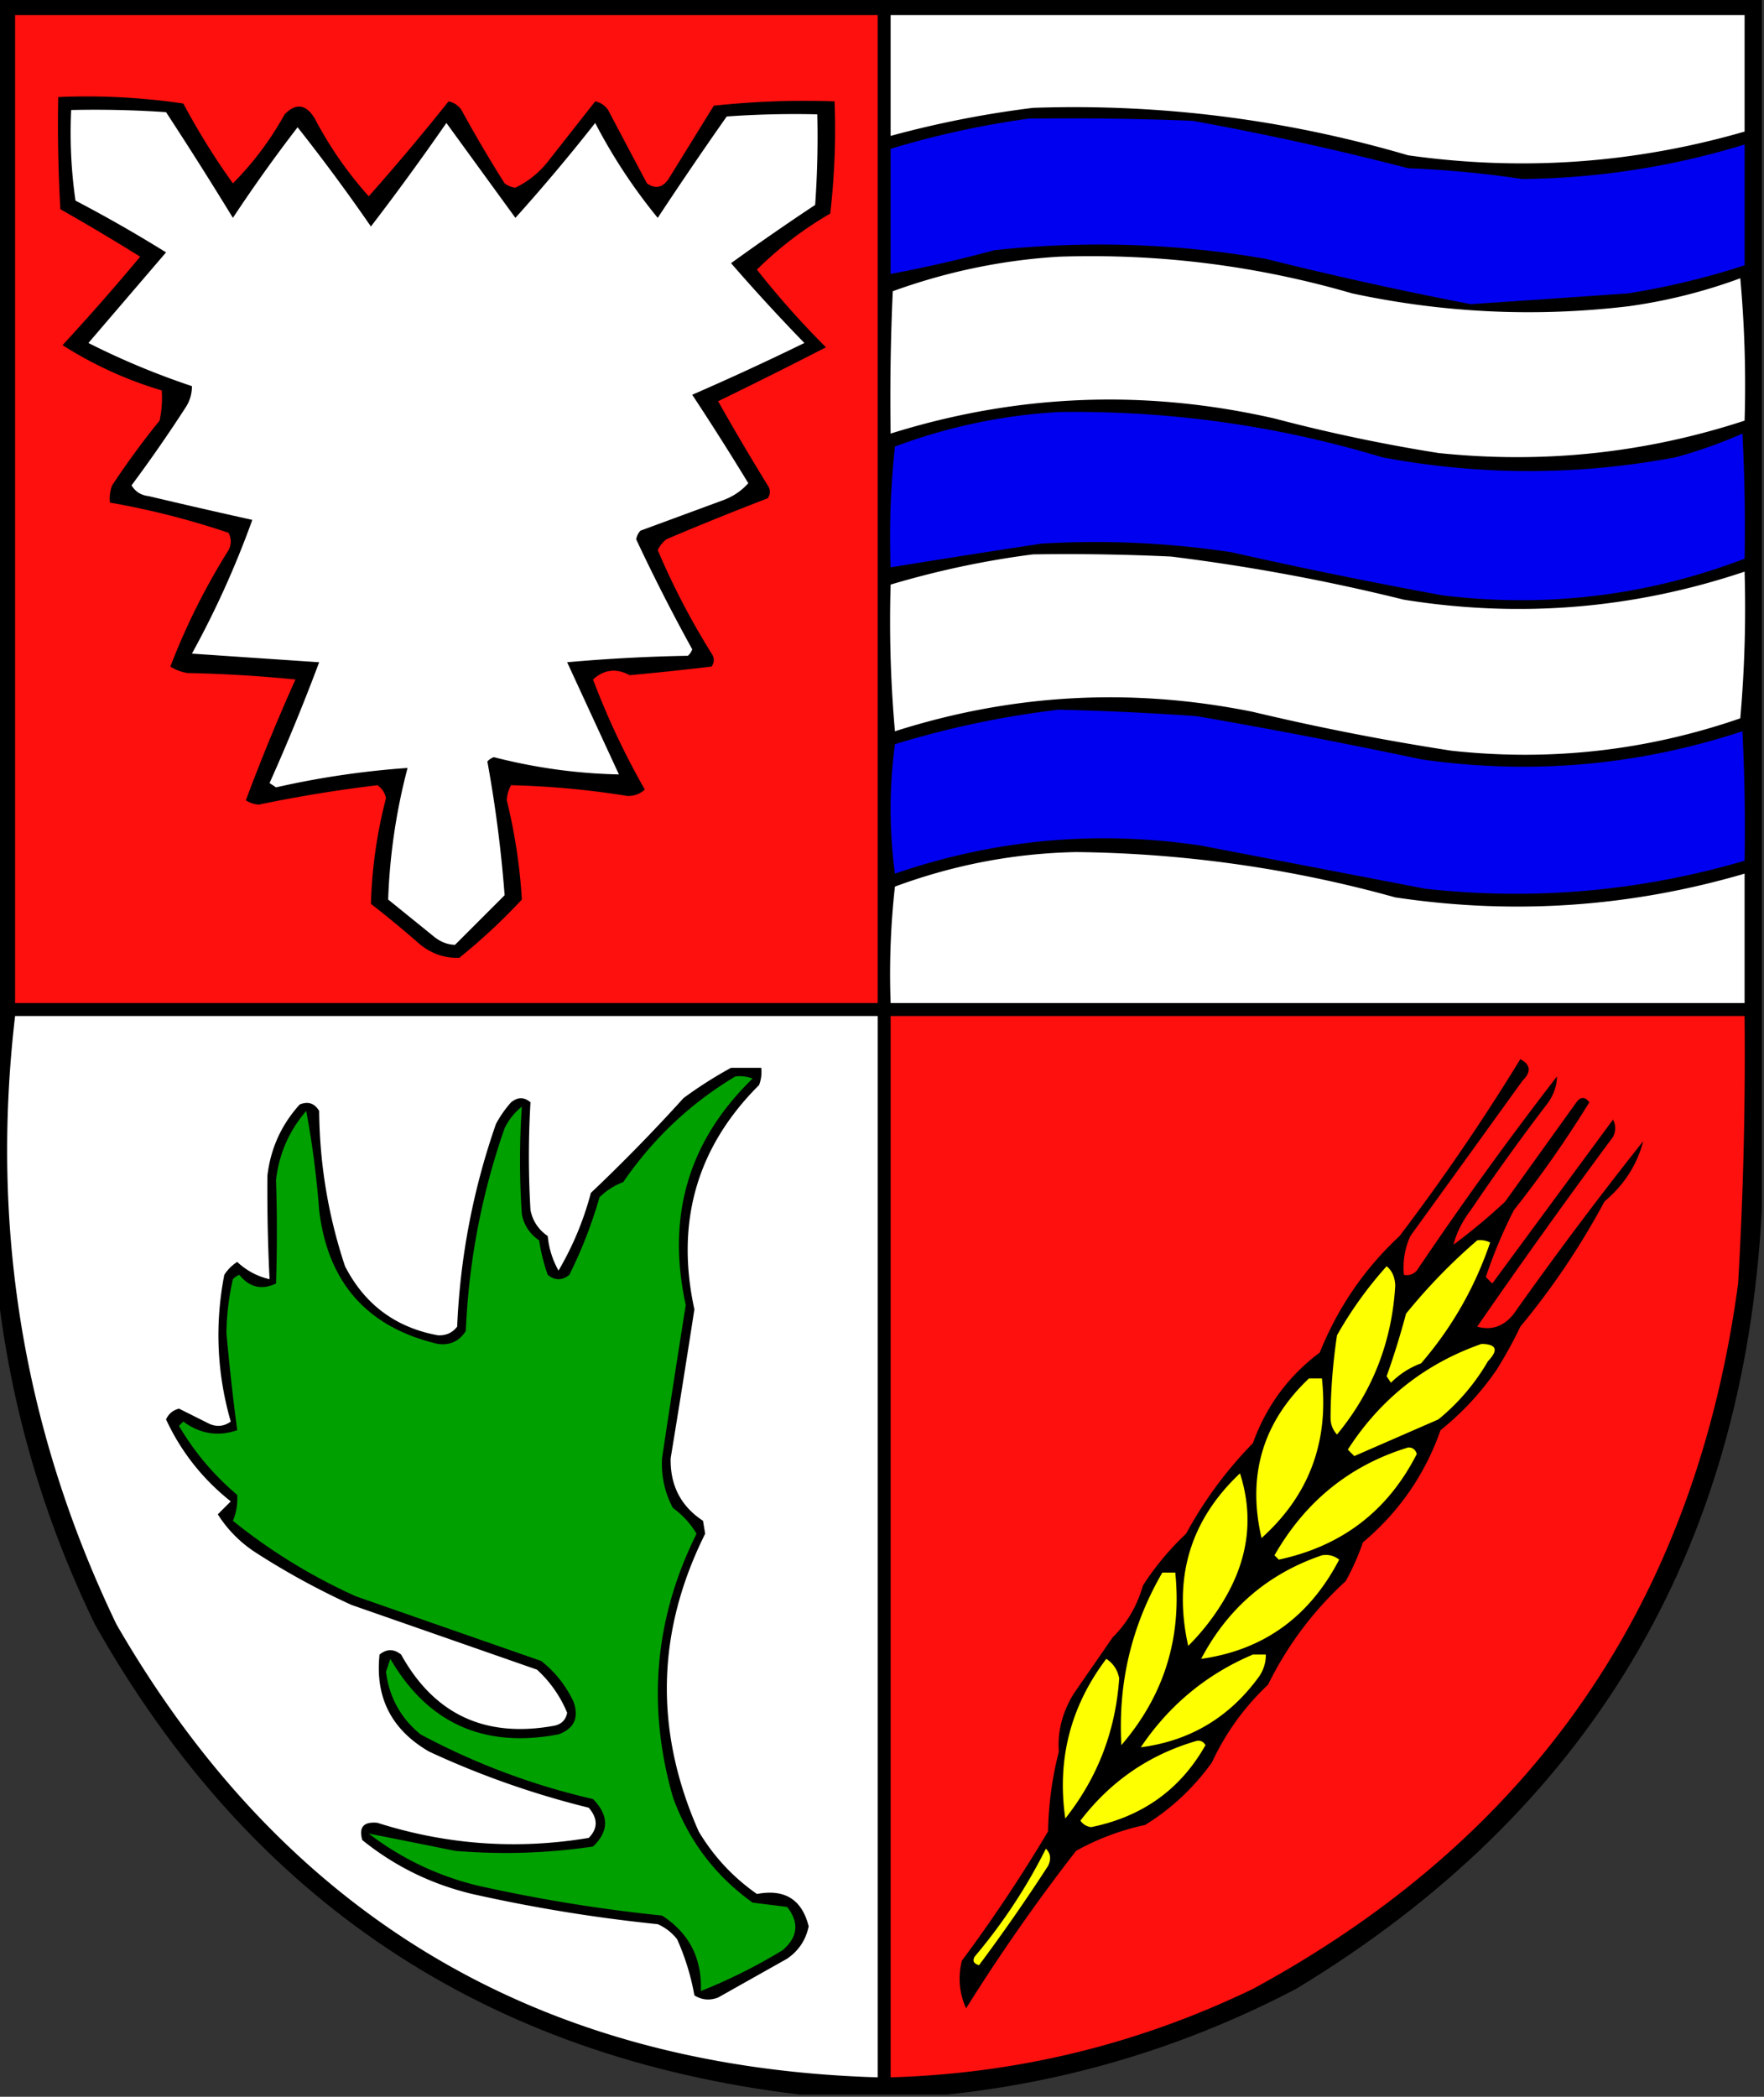 <svg xmlns="http://www.w3.org/2000/svg" width="409" height="486" style="shape-rendering:geometricPrecision;text-rendering:geometricPrecision;image-rendering:optimizeQuality;fill-rule:evenodd;clip-rule:evenodd"><rect width="100%" height="100%" fill="#333333" stroke="none"/><path style="opacity:1" d="M-.5-.5h409v281c-4.235 79.355-40.235 139.521-108 180.5-25.558 13.356-52.558 21.523-81 24.5h-34c-72.946-8.719-127.446-45.052-163.5-109-11.897-24.51-19.397-50.177-22.5-77V-.5z"/><path style="opacity:1" fill="#fe100f" d="M3.5 3.5h200v229H3.5V3.5z"/><path style="opacity:1" fill="#fefffe" d="M206.5 3.5h198v27c-25.6 7.392-51.6 9.225-78 5.5-28.432-8.346-57.432-12.012-87-11a234.227 234.227 0 0 0-33 6.5v-28z"/><path style="opacity:1" d="M13.5 22.5c9.747-.42 19.414.08 29 1.5 3.505 6.54 7.338 12.707 11.5 18.5 4.692-4.709 8.692-10.042 12-16 2.632-2.692 4.966-2.359 7 1a87.636 87.636 0 0 0 12.5 18 541.637 541.637 0 0 0 18.5-22c1.261.26 2.261.926 3 2a309.619 309.619 0 0 0 10 17 4.94 4.94 0 0 0 2.5 1c2.906-1.397 5.406-3.397 7.5-6 3.661-4.662 7.327-9.329 11-14 1.261.26 2.261.926 3 2a5420.034 5420.034 0 0 0 9 17c1.938 1.36 3.604 1.027 5-1l10.5-17a196.883 196.883 0 0 1 28-1 169.926 169.926 0 0 1-1 26 83.311 83.311 0 0 0-17 13 203.582 203.582 0 0 0 16 18 1186.007 1186.007 0 0 1-25 12.5 578.333 578.333 0 0 0 11.5 19.5c.667 1 .667 2 0 3a703.153 703.153 0 0 0-23.5 9.5 7.248 7.248 0 0 0-2 2.5 172.425 172.425 0 0 0 12.5 24c.667 1 .667 2 0 3a697.842 697.842 0 0 1-19 2c-3.117-1.668-5.951-1.335-8.5 1a178.614 178.614 0 0 0 12 25.5c-1.1 1.023-2.433 1.523-4 1.5a199.074 199.074 0 0 0-27-2.5 7.93 7.93 0 0 0-1 3.5 128.043 128.043 0 0 1 3.5 23 138.984 138.984 0 0 1-14.5 13.5c-3.263.136-6.263-.864-9-3a245.937 245.937 0 0 0-11.5-9.5 109.666 109.666 0 0 1 3.5-24.5c-.26-1.261-.926-2.261-2-3a324.665 324.665 0 0 0-27.5 4.5 6.29 6.29 0 0 1-3-1 472.968 472.968 0 0 1 11.5-28 314.445 314.445 0 0 0-25-1.5 10.256 10.256 0 0 1-4-1.5 155.62 155.62 0 0 1 13.5-27c.667-1.333.667-2.667 0-4a184.785 184.785 0 0 0-27.5-7 8.435 8.435 0 0 1 .5-4 190.894 190.894 0 0 1 11-15c.497-2.31.663-4.643.5-7-8.198-2.45-15.864-5.95-23-10.5a533.138 533.138 0 0 0 18-20.5 496.525 496.525 0 0 0-18.5-11c-.5-8.66-.666-17.327-.5-26z"/><path style="opacity:1" fill="#fefffe" d="M16.5 25.5c7.34-.166 14.674 0 22 .5A929.342 929.342 0 0 1 54 50.5a356.34 356.34 0 0 1 15-21 436.218 436.218 0 0 1 17 23 615.764 615.764 0 0 0 17.5-24l16 22a431.727 431.727 0 0 0 18.5-22 126.891 126.891 0 0 0 14.5 22 957.348 957.348 0 0 1 16-23.5 220.94 220.94 0 0 1 21-.5c.166 7.008 0 14.008-.5 21A587.51 587.51 0 0 0 169.5 61a441.028 441.028 0 0 0 17 18.5 647.48 647.48 0 0 1-26 12 666.374 666.374 0 0 1 13 20.5c-1.626 1.819-3.626 3.152-6 4l-19 7a3.943 3.943 0 0 0-1 2 432.092 432.092 0 0 0 13 25.5 3.647 3.647 0 0 1-1 1.5c-9.351.168-18.684.668-28 1.5 3.983 8.636 7.983 17.303 12 26-9.71-.196-19.377-1.529-29-4a3.647 3.647 0 0 0-1.5 1 298.91 298.91 0 0 1 4 31L105.5 219c-1.779-.044-3.445-.711-5-2L90 208.5a138.074 138.074 0 0 1 4.5-30.5 200.967 200.967 0 0 0-30.5 4.5l-1.5-1a480.726 480.726 0 0 0 11.5-28c-9.773-.655-19.607-1.322-29.5-2a215.467 215.467 0 0 0 14-31 1554.89 1554.89 0 0 1-24-5.5c-1.786-.196-3.12-1.029-4-2.5a335.273 335.273 0 0 0 12.5-18c1.009-1.525 1.509-3.192 1.5-5a178.019 178.019 0 0 1-24-10l18-21a324.733 324.733 0 0 0-21-12 111.126 111.126 0 0 1-1-21z"/><path style="opacity:1" fill="#0000f0" d="M238.5 27.5c12.671-.167 25.338 0 38 .5a689.06 689.06 0 0 1 50 11 242.057 242.057 0 0 1 26.5 2.5c17.605-.205 34.772-2.871 51.5-8v28a178.267 178.267 0 0 1-27 6.5c-12.225.848-24.391 1.681-36.5 2.5A908.564 908.564 0 0 1 293.5 60a225.82 225.82 0 0 0-63-2 312.204 312.204 0 0 1-24 5.5v-29a208.413 208.413 0 0 1 32-7z"/><path style="opacity:1" fill="#fefffe" d="M245.5 59.5c23.136-.781 45.803 2.052 68 8.5 21.17 4.54 42.504 5.54 64 3a123.766 123.766 0 0 0 26-6.5 273.102 273.102 0 0 1 1 33c-23.063 7.543-46.73 10.043-71 7.5a388.146 388.146 0 0 1-38-8c-30.033-6.848-59.699-5.681-89 3.5-.167-11.005 0-22.005.5-33 12.549-4.542 25.382-7.209 38.5-8z"/><path style="opacity:1" fill="#0000f0" d="M245.5 95.5c25.601-.366 50.601 3.134 75 10.5 22.644 4.253 45.31 4.253 68 0a110.304 110.304 0 0 0 15.5-5.5c.5 9.661.666 19.328.5 29-22.523 8.594-45.856 11.427-70 8.5a1267.155 1267.155 0 0 1-49-10 210.918 210.918 0 0 0-44-2 3227.258 3227.258 0 0 0-35 5.5c-.332-9.357.002-18.69 1-28 12.389-4.602 25.055-7.269 38-8z"/><path style="opacity:1" fill="#fefffe" d="M239.5 128.5c10.672-.167 21.339 0 32 .5a458.769 458.769 0 0 1 54 10c26.894 4.31 53.227 2.143 79-6.5a289.882 289.882 0 0 1-1 34c-21.734 7.505-44.068 10.005-67 7.5a577.069 577.069 0 0 1-46-9c-28.105-5.692-55.772-4.192-83 4.5a289.882 289.882 0 0 1-1-34c10.927-3.251 21.927-5.584 33-7z"/><path style="opacity:1" fill="#0000f0" d="M245.5 164.5a673.11 673.11 0 0 1 32 1.5 1440.218 1440.218 0 0 1 52 10c25.414 3.651 50.247 1.484 74.5-6.5.5 9.994.666 19.994.5 30-24.194 7.092-48.861 9.258-74 6.5l-52-10c-24.188-3.623-47.855-1.456-71 6.5-1.333-10-1.333-20 0-30 12.553-3.843 25.22-6.509 38-8z"/><path style="opacity:1" fill="#fefffe" d="M249.5 197.5a287.438 287.438 0 0 1 74 10.5c27.417 4.109 54.417 2.275 81-5.5v30h-198a183.078 183.078 0 0 1 1-27c13.676-5.054 27.676-7.721 42-8zM3.5 235.5h200v246c-78.6-2.362-137.434-37.362-176.5-105-21.447-44.612-29.28-91.612-23.5-141z"/><path style="opacity:1" fill="#fe100f" d="M206.5 235.5h198a909.264 909.264 0 0 1-1.5 62c-9.918 73.724-47.418 128.224-112.5 163.5-26.532 12.8-54.532 19.633-84 20.5v-246z"/><path style="opacity:1" d="M352.5 245.5c2.414 1.277 2.581 2.943.5 5a29307.533 29307.533 0 0 1-26 36c-1.289 2.851-1.789 5.851-1.5 9 1.175.219 2.175-.114 3-1a850.586 850.586 0 0 1 32.5-45c-.032 2.098-.699 4.098-2 6a523.92 523.92 0 0 0-18 25c-1.934 2.534-3.268 5.201-4 8a134.925 134.925 0 0 0 12-10l16.5-23c1-1.333 2-1.333 3 0a257.238 257.238 0 0 1-17.5 25 112.638 112.638 0 0 0-6.5 15.5l1.5 1.5 28-38c.667 1.333.667 2.667 0 4a1616.39 1616.39 0 0 0-31.5 44c3.369.931 6.202-.069 8.5-3a898.548 898.548 0 0 1 30-40c-1.418 5.461-4.418 10.128-9 14a173.165 173.165 0 0 1-19.5 29 97.305 97.305 0 0 1-5.5 10 64.917 64.917 0 0 1-13 14c-3.612 10.285-9.612 18.952-18 26a54.835 54.835 0 0 1-4 9c-7.476 6.821-13.476 14.821-18 24-5.48 5.15-9.813 11.15-13 18-4.243 5.913-9.41 10.746-15.5 14.5a57.832 57.832 0 0 0-16 6 437.78 437.78 0 0 0-25.5 36.5c-1.58-3.472-1.913-7.138-1-11a353.554 353.554 0 0 0 20-30 80.659 80.659 0 0 1 2.5-18.5c-.336-4.697.83-9.197 3.5-13.5l9-13c3.312-3.271 5.645-7.271 7-12a64.041 64.041 0 0 1 10-12 94.362 94.362 0 0 1 15.5-21c3.092-8.584 8.259-15.584 15.5-21 4.209-10.444 10.376-19.444 18.5-27a491.897 491.897 0 0 0 28-41zM169.5 247.5h7a8.43 8.43 0 0 1-.5 4c-14.415 14.369-19.415 31.702-15 52a3718.751 3718.751 0 0 1-5.5 34.5c-.137 6.292 2.363 11.126 7.5 14.5l.5 3c-11.323 22.695-11.823 45.695-1.5 69 3.455 5.789 7.955 10.622 13.5 14.5 6.445-1.224 10.445 1.276 12 7.5-.655 3.159-2.322 5.659-5 7.5l-16 9c-1.941.743-3.774.576-5.5-.5a55.569 55.569 0 0 0-4-13 11.532 11.532 0 0 0-4.5-3.5 367.055 367.055 0 0 1-43-7c-9.492-2.268-17.992-6.434-25.5-12.5-.86-2.978.307-4.312 3.5-4 16.047 5.105 32.38 6.271 49 3.5 2.147-2.162 2.147-4.496 0-7a203.042 203.042 0 0 1-37-13c-8.723-5.043-12.556-12.543-11.5-22.5 1.667-1.333 3.333-1.333 5 0 7.716 13.916 19.549 19.416 35.5 16.5 1.68-.347 2.68-1.347 3-3a27.901 27.901 0 0 0-7-10l-43-15a174.88 174.88 0 0 1-22-12 28.984 28.984 0 0 1-9-9l3-3c-6.538-5.195-11.538-11.529-15-19 .598-1.301 1.598-2.135 3-2.5l7 3.5c1.759.798 3.425.631 5-.5-3.218-11.211-3.718-22.544-1.5-34a9.568 9.568 0 0 1 3-3c2.175 2.023 4.675 3.357 7.5 4a414.179 414.179 0 0 1-.5-24c.747-6.326 3.247-11.826 7.5-16.5 1.933-.783 3.433-.283 4.5 1.5.111 12.349 2.111 24.349 6 36 4.555 8.859 11.721 14.192 21.5 16 1.874.11 3.374-.556 4.5-2a163.094 163.094 0 0 1 9-47 26.091 26.091 0 0 1 3.5-5c1.542-1.247 3.042-1.247 4.5 0a209.777 209.777 0 0 0 0 25c.518 2.523 1.852 4.523 4 6a19.883 19.883 0 0 0 2.5 8 71.419 71.419 0 0 0 7.5-18 401.971 401.971 0 0 0 21.5-22 98.59 98.59 0 0 1 11-7z"/><path style="opacity:1" fill="#00a000" d="M170.5 249.5a8.43 8.43 0 0 1 4 .5c-14.849 14.394-20.015 31.894-15.5 52.5a3927.111 3927.111 0 0 0-5.5 35.5c-.227 4.077.607 7.91 2.5 11.5 2.31 1.699 4.143 3.699 5.5 6-9.706 19.496-11.539 39.829-5.5 61 3.628 10.091 9.794 18.258 18.5 24.5l8 1c2.843 3.619 2.51 6.952-1 10a126.334 126.334 0 0 1-19 9.5c.284-7.601-2.716-13.434-9-17.5a367.055 367.055 0 0 1-43-7c-9.213-2.287-17.547-6.287-25-12a3432.238 3432.238 0 0 1 20 4c10.726.903 21.393.569 32-1 3.718-3.545 3.718-7.211 0-11-14.042-3.235-27.376-8.235-40-15-4.594-3.763-7.26-8.596-8-14.5l1-3c8.722 14.955 21.722 20.789 39 17.5 3.604-1.334 4.771-3.834 3.5-7.5-1.738-3.741-4.238-6.908-7.5-9.5l-43-15c-10.293-4.644-19.793-10.477-28.5-17.5.783-1.845 1.116-3.845 1-6-5.44-4.601-9.94-9.934-13.5-16l1-1c3.885 2.864 8.051 3.53 12.5 2a537.267 537.267 0 0 1-2.5-22.5c.06-4.222.56-8.389 1.5-12.5a3.647 3.647 0 0 1 1.5-1c2.35 2.902 5.184 3.569 8.5 2 .265-8.012.265-16.012 0-24 .704-6.073 3.038-11.406 7-16a213.492 213.492 0 0 1 3 23c2 16.826 11.166 27.159 27.5 31 2.825.381 4.991-.619 6.5-3a163.094 163.094 0 0 1 9-47 14.506 14.506 0 0 1 4-5 182.64 182.64 0 0 0 0 25c.518 2.523 1.852 4.523 4 6a43.385 43.385 0 0 0 2 8c1.667 1.333 3.333 1.333 5 0a104.247 104.247 0 0 0 7-18 15.83 15.83 0 0 1 5.5-3.5c6.948-10.118 15.615-18.285 26-24.5z"/><path style="opacity:1" fill="#feff00" d="M342.5 287.5a4.934 4.934 0 0 1 3 .5c-3.517 10.366-8.85 19.699-16 28a19.347 19.347 0 0 0-7 4.5l-1-1.5a182.274 182.274 0 0 0 4.5-14.5 132.754 132.754 0 0 1 16.5-17zM321.5 293.5c1.265 1.014 1.931 2.514 2 4.5-.771 13.03-5.271 24.53-13.5 34.5-1.023-1.1-1.523-2.433-1.5-4 .048-6.374.548-12.707 1.5-19a90.4 90.4 0 0 1 11.5-16zM343.5 311.5c3.498.065 3.998 1.399 1.5 4a49.301 49.301 0 0 1-11.5 13.5 24124.28 24124.28 0 0 1-19.5 8.5l-1.5-1.5c7.569-11.743 17.902-19.91 31-24.5zM303.5 319.5h3c1.611 14.849-3.056 27.182-14 37-3.376-14.53.291-26.863 11-37zM326.5 335.5c.997-.03 1.664.47 2 1.5-6.708 13.203-17.374 21.369-32 24.5l-1-1c7.184-12.545 17.518-20.878 31-25zM287.5 341.5c3.185 9.923 2.018 19.589-3.5 29a53.577 53.577 0 0 1-8.5 11c-3.532-15.794.468-29.128 12-40zM306.5 360.5c1.478-.262 2.811.071 4 1-6.92 13.304-17.587 20.971-32 23 6.177-11.745 15.511-19.745 28-24zM269.5 364.5h3c1.547 15.188-2.619 28.521-12.5 40-.808-14.358 2.359-27.691 9.5-40zM290.5 383.5h3c.009 1.808-.491 3.475-1.5 5-6.847 9.501-16.013 15.001-27.5 16.5 6.588-9.779 15.255-16.946 26-21.5zM256.5 384.5c1.601 1.019 2.601 2.519 3 4.5-.842 12.204-5.008 23.037-12.5 32.5-1.969-13.659 1.198-25.992 9.5-37zM277.5 403.5c.876-.131 1.543.202 2 1-5.796 10.258-14.629 16.591-26.5 19-1.059-.13-1.892-.63-2.5-1.5 7.022-9.168 16.022-15.335 27-18.5zM242.5 428.5c1.098 1.101 1.265 2.434.5 4a420.9 420.9 0 0 1-16 23c-1.257-.35-1.591-1.017-1-2a125.761 125.761 0 0 0 16.5-25z"/></svg>